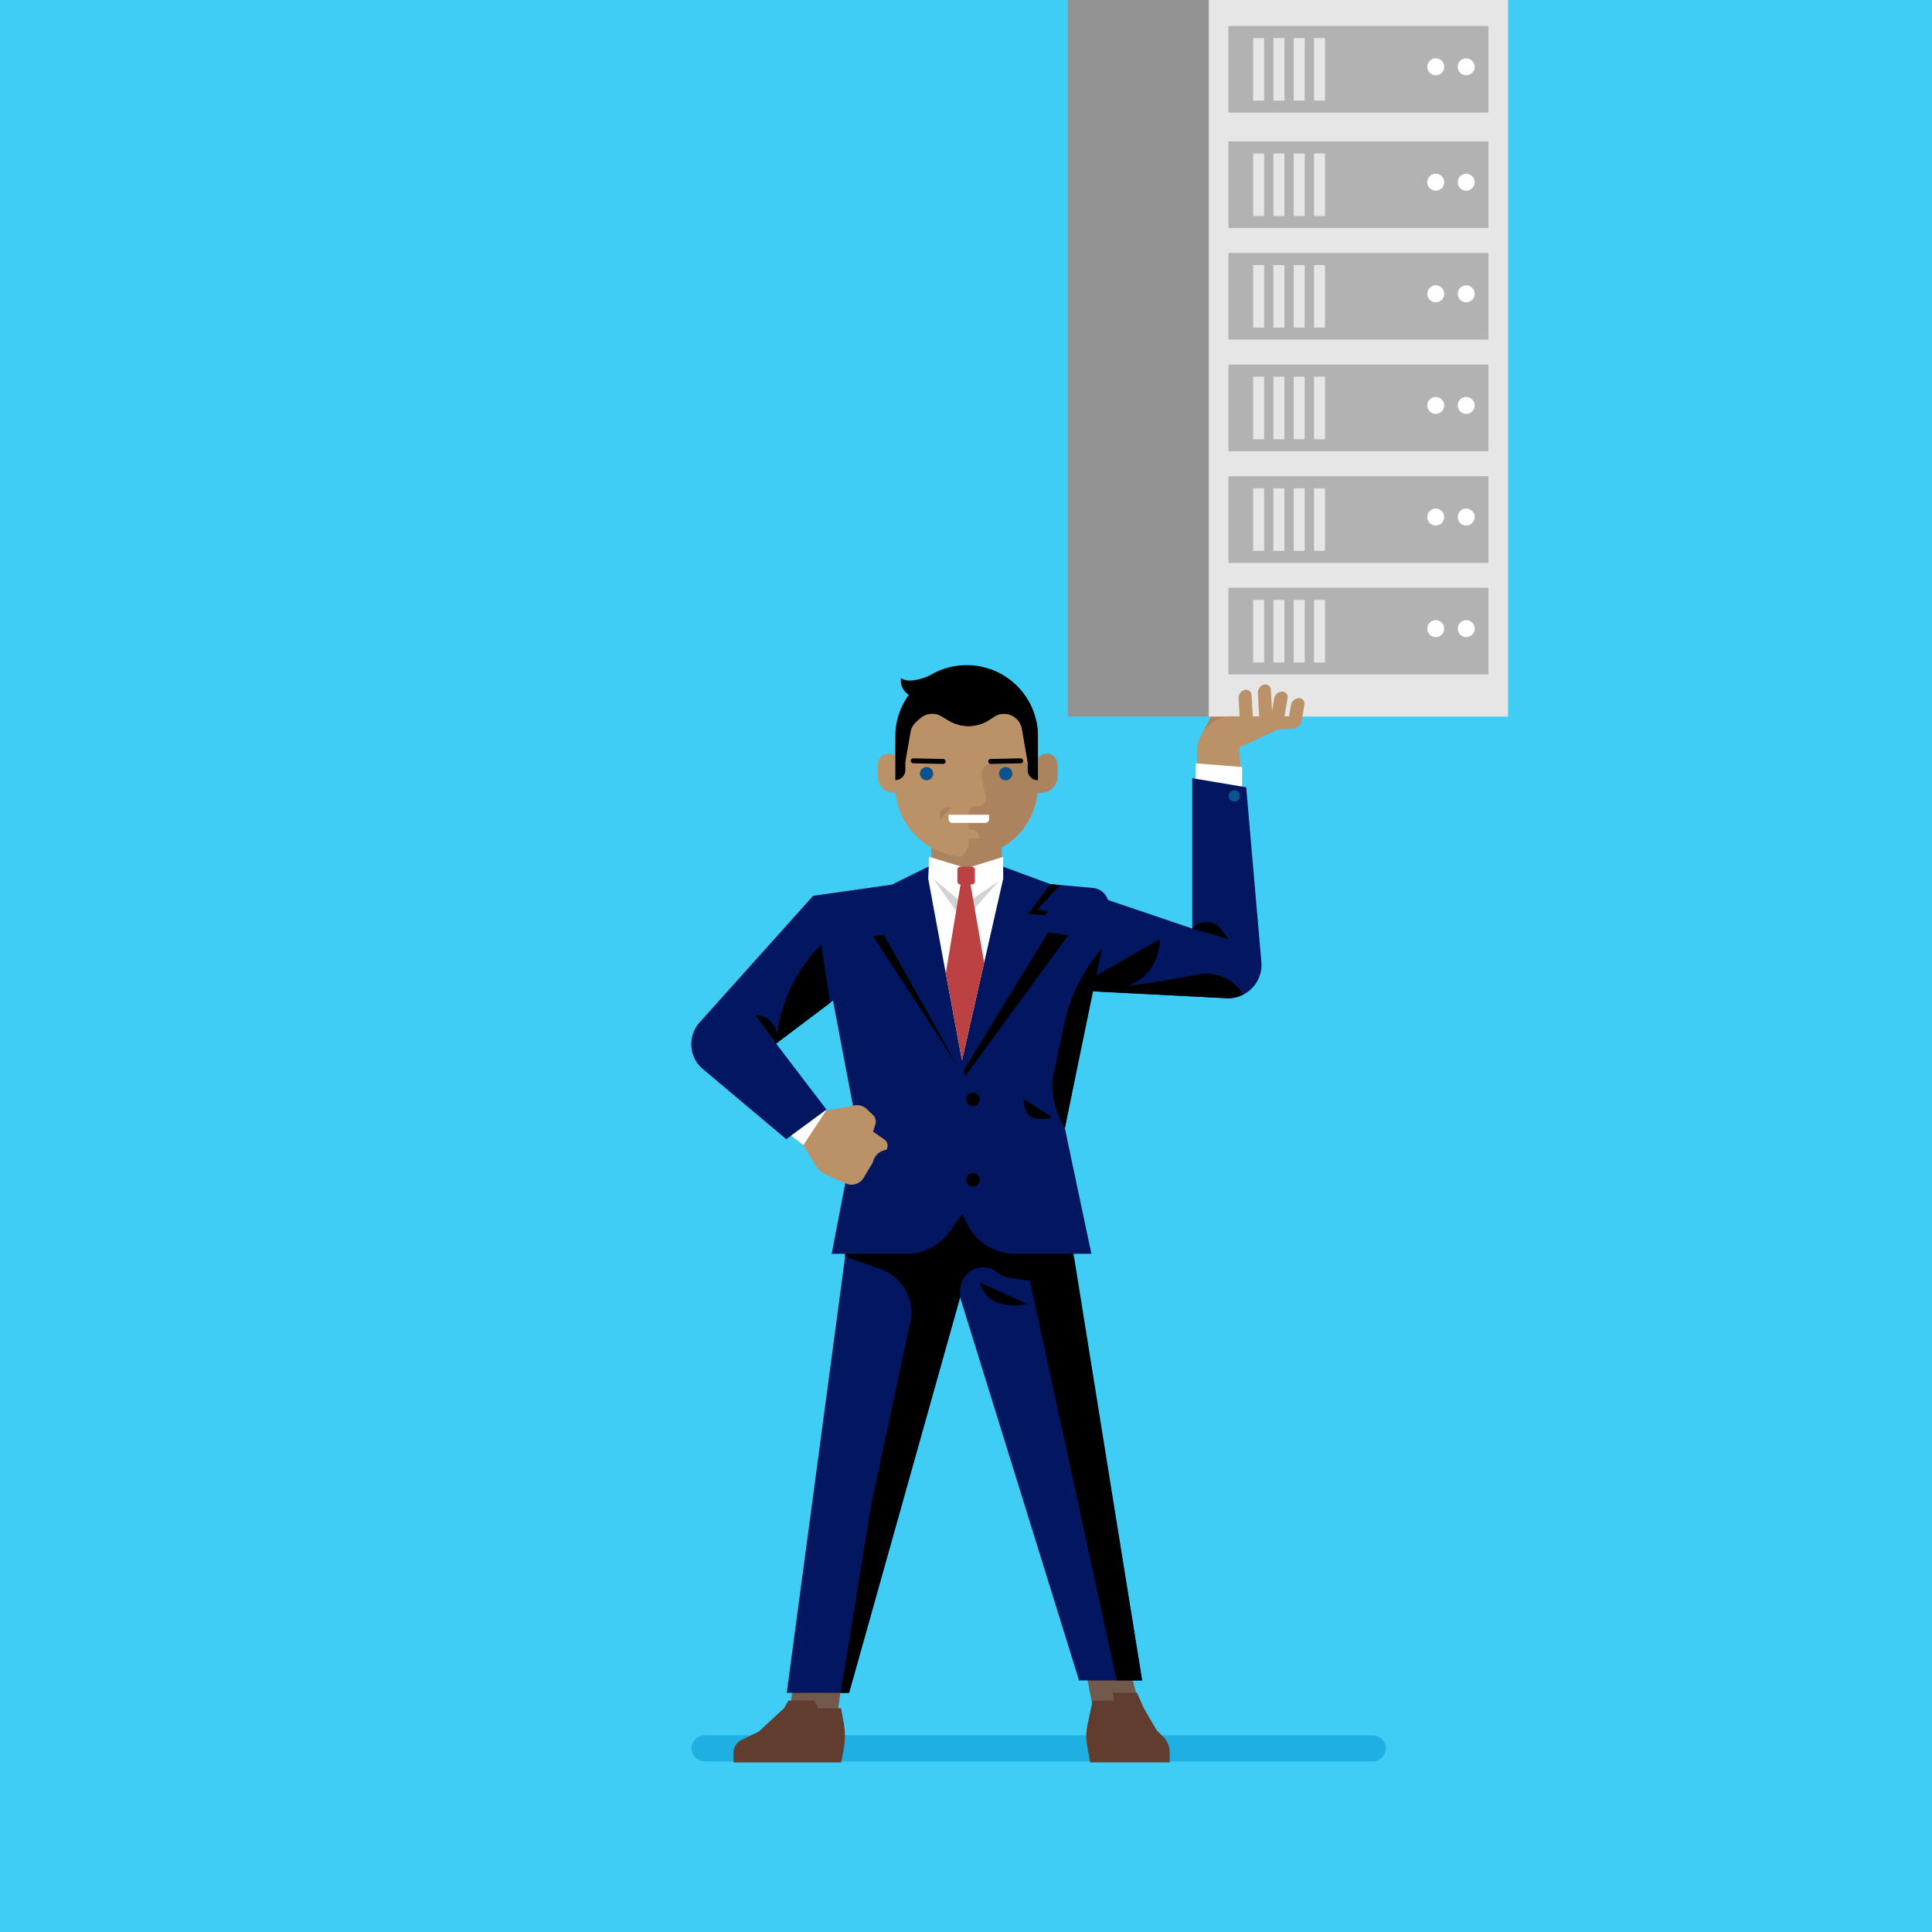 <svg xmlns="http://www.w3.org/2000/svg" viewBox="0 0 300 300"><title>MSC17-business-009</title><path d="M300,0V300H0V0Z" fill="#40cdf5"/><polygon points="186.662 113.904 189.045 109.356 195.384 110.757 192.534 114.732 186.662 113.904" fill="#ab845f"/><rect x="165.826" width="22.936" height="111.27" fill="#939393"/><rect x="187.692" width="46.478" height="111.27" fill="#e6e6e6"/><path d="M201.682,108.418a1.278,1.278,0,0,0-1.211,1.034l-.3,1.781h-.721l.48-2.811a.85.85,0,0,0-.858-1.035,1.28,1.28,0,0,0-1.211,1.035l-.341,2-.183-3.3a.849.849,0,0,0-1.062-.823,1.277,1.277,0,0,0-.956,1.273l.2,3.657h-.991l-.181-3.274a.85.85,0,0,0-1.062-.823,1.276,1.276,0,0,0-.956,1.273l.156,2.824H191.1a5.643,5.643,0,0,0-5.219,4.833v12.012h7.2l-.64-12.012,5.991-2.793,2.324-.132a1.471,1.471,0,0,0,1.367-1.221l.421-2.468a.85.85,0,0,0-.858-1.034" fill="#bb9167"/><path d="M190.743,35.405H231.12V21.95H190.743Zm5.549-1.86h-1.707V23.829h1.707Zm3.151,0h-1.707V23.829h1.707Zm3.152,0h-1.707V23.829H202.6Zm3.15,0h-1.707V23.829h1.707Z" fill="#b2b2b2"/><path d="M226.359,28.293a1.313,1.313,0,1,0,1.313-1.312,1.312,1.312,0,0,0-1.313,1.312" fill="#fff"/><path d="M221.632,28.293a1.313,1.313,0,1,0,1.313-1.312,1.313,1.313,0,0,0-1.313,1.312" fill="#fff"/><path d="M190.743,17.484H231.12V4.029H190.743Zm5.549-1.86h-1.707V5.908h1.707Zm3.151,0h-1.707V5.908h1.707Zm3.152,0h-1.707V5.908H202.6Zm3.15,0h-1.707V5.908h1.707Z" fill="#b2b2b2"/><path d="M226.359,10.372a1.313,1.313,0,1,0,1.313-1.312,1.313,1.313,0,0,0-1.313,1.312" fill="#fff"/><path d="M221.632,10.372a1.313,1.313,0,1,0,1.313-1.312,1.313,1.313,0,0,0-1.313,1.312" fill="#fff"/><path d="M190.743,52.736H231.12V39.282H190.743Zm5.549-1.86h-1.707V41.16h1.707Zm3.151,0h-1.707V41.16h1.707Zm3.152,0h-1.707V41.16H202.6Zm3.15,0h-1.707V41.16h1.707Z" fill="#b2b2b2"/><path d="M226.359,45.624a1.313,1.313,0,1,0,1.313-1.313,1.313,1.313,0,0,0-1.313,1.313" fill="#fff"/><path d="M221.632,45.624a1.313,1.313,0,1,0,1.313-1.313,1.313,1.313,0,0,0-1.313,1.313" fill="#fff"/><path d="M190.743,70.066H231.12V56.612H190.743Zm5.549-1.86h-1.707V58.491h1.707Zm3.151,0h-1.707V58.491h1.707Zm3.152,0h-1.707V58.491H202.6Zm3.15,0h-1.707V58.491h1.707Z" fill="#b2b2b2"/><path d="M226.359,62.954a1.313,1.313,0,1,0,1.313-1.312,1.313,1.313,0,0,0-1.313,1.312" fill="#fff"/><path d="M221.632,62.954a1.313,1.313,0,1,0,1.313-1.312,1.313,1.313,0,0,0-1.313,1.312" fill="#fff"/><path d="M190.743,87.4H231.12V73.942H190.743Zm5.549-1.86h-1.707V75.822h1.707Zm3.151,0h-1.707V75.822h1.707Zm3.152,0h-1.707V75.822H202.6Zm3.15,0h-1.707V75.822h1.707Z" fill="#b2b2b2"/><path d="M226.359,80.285a1.313,1.313,0,1,0,1.313-1.313,1.313,1.313,0,0,0-1.313,1.313" fill="#fff"/><path d="M221.632,80.285a1.313,1.313,0,1,0,1.313-1.313,1.314,1.314,0,0,0-1.313,1.313" fill="#fff"/><path d="M190.743,104.728H231.12V91.273H190.743Zm5.549-1.86h-1.707V93.152h1.707Zm3.151,0h-1.707V93.152h1.707Zm3.152,0h-1.707V93.152H202.6Zm3.15,0h-1.707V93.152h1.707Z" fill="#b2b2b2"/><path d="M226.359,97.616a1.313,1.313,0,1,0,1.313-1.313,1.313,1.313,0,0,0-1.313,1.313" fill="#fff"/><path d="M221.632,97.616a1.313,1.313,0,1,0,1.313-1.313,1.313,1.313,0,0,0-1.313,1.313" fill="#fff"/><path d="M150.094,133.034h0a11.067,11.067,0,0,1-11.067-11.068v-5.615a11.068,11.068,0,1,1,22.135,0v5.615a11.068,11.068,0,0,1-11.068,11.068" fill="#bb9167"/><path d="M150.094,105.282a11.068,11.068,0,0,0-11.067,11.069v1.043a1.678,1.678,0,0,0-2.721,1.321v1.854a2.54,2.54,0,0,0,2.54,2.54h.239a11.068,11.068,0,0,0,22.077-1.143v-5.615a11.068,11.068,0,0,0-11.068-11.069" fill="#bb9167"/><path d="M162.534,117.03a1.684,1.684,0,0,0-1.666,1.439l-.237,1.6a2.547,2.547,0,0,0-2.138-1.881h-3.361c-1.561,0-2.977,1-2.662,2.528l.6,2.93a1.306,1.306,0,0,1-1.278,1.569h-.286a1.071,1.071,0,0,0-1.072,1.071v2.482h.258a1.416,1.416,0,0,1,1.415,1.415h-1.673v.464a2.94,2.94,0,0,1-1.067,2.267l-.095.078c.007,0,.014.009.022.011a11.025,11.025,0,0,1-4.658-1.414v3.274h10.91v-3.27a11.069,11.069,0,0,0,5.548-8.485h.581a2.54,2.54,0,0,0,2.54-2.54v-1.855a1.684,1.684,0,0,0-1.684-1.684" fill="#ab845f"/><path d="M144.906,120.134a1.029,1.029,0,1,1-1.029-1.029,1.03,1.03,0,0,1,1.029,1.029" fill="#09538f"/><path d="M157.191,120.134a1.03,1.03,0,1,1-1.029-1.029,1.03,1.03,0,0,1,1.029,1.029" fill="#09538f"/><path d="M147.288,126.512h6.3v.634a.6.6,0,0,1-.548.635h-5.2a.6.6,0,0,1-.548-.635Z" fill="#fff"/><path d="M146.466,118.623h-.008l-4.663-.1a.385.385,0,0,1-.378-.394.393.393,0,0,1,.393-.377l4.663.1a.386.386,0,0,1-.007.771"/><path d="M153.83,118.623a.386.386,0,0,1-.008-.771l4.663-.1a.4.4,0,0,1,.393.377.384.384,0,0,1-.377.394l-4.663.1Z"/><path d="M147.787,125.409,146,127.194s-.627-2.138,1.784-1.785" fill="#ab845f"/><path d="M150.094,103.283a10.994,10.994,0,0,0-5.623,1.547c-.021.009-.041.013-.064.024-1.26.65-3.585,1.227-4.5.429a2.623,2.623,0,0,0,1.215,2.607,11,11,0,0,0-2.093,6.46v6.781a1.553,1.553,0,0,0,1.553-1.554v-1.244l.8-4.619a2.842,2.842,0,0,1,.907-1.636l.575-.513a2.839,2.839,0,0,1,3.078-.463l1.394.818a5.944,5.944,0,0,0,3.01.817h.045a5.95,5.95,0,0,0,3.235-.956l1.014-.657a2.841,2.841,0,0,1,4.06,2.062l.892,5.147v1.244a1.553,1.553,0,0,0,1.553,1.554h.022V114.35a11.067,11.067,0,0,0-11.068-11.067"/><path d="M153.849,103.951l.134.232a4.739,4.739,0,0,1,.635,2.37v.708a4.748,4.748,0,0,1-3.513,4.58l-2.43.651a5.892,5.892,0,0,0,1.666.245h.045a5.947,5.947,0,0,0,3.235-.956l1.014-.657a2.841,2.841,0,0,1,4.06,2.062l.892,5.147v1.244a1.553,1.553,0,0,0,1.554,1.554h.02v-6.78a11.058,11.058,0,0,0-7.312-10.4"/><path d="M213.18,273.51H109.374a2.027,2.027,0,0,1,0-4.053H213.18a2.027,2.027,0,0,1,0,4.053" fill="#1db0e0"/><polygon points="185.636 121.614 185.636 118.526 192.872 119.105 192.872 124.074 185.636 121.614" fill="#fff"/><polygon points="169.669 264.988 168.691 259.907 175.65 259.907 176.936 264.988 169.669 264.988" fill="#72594b"/><polygon points="130.046 266.081 130.69 261.386 123.219 261.386 122.545 266.081 130.046 266.081" fill="#72594b"/><path d="M193.508,122.246l-8.376-1.405v23.344l-13.088-4.437a2.7,2.7,0,0,0-2.322-1.866l-6.6-.591-7.344-2.706-1.1.275-1.091.288-5.278.814-2.38-.621-.818-.193-.977-.563-5.644,2.777-12.236,1.746L108.7,158.691a5.062,5.062,0,0,0,.256,7.154L122.1,176.9l6.238-4.6-7.821-10.254,8.83-6.668,3.659,19.244-3.859,20.068h2.145l-9.126,68.172h9.682l17.238-61.411,18.47,59.487h9.791l-10.813-66.248h2.938l-4.121-19.5,4.23-21.265,20.5,1.055a5.2,5.2,0,0,0,5.8-5.424Z" fill="#021760"/><path d="M166.7,194.688H157.6a8.228,8.228,0,0,1-7.37-4.573l-.8-1.609-2,2.77a8.224,8.224,0,0,1-6.669,3.412h-9.52l-.077.406,5.563,1.97a7.2,7.2,0,0,1,4.5,8.833l-5.974,27.9-4.7,29.066h1.286l17.239-61.411.024-1.138a3.555,3.555,0,0,1,5.68-2.8l.051.042a4.2,4.2,0,0,0,2.13.918l2.95.377L173.4,260.936h3.949Z"/><path d="M155.776,133.048l-4.765,1.485a2.712,2.712,0,0,1-1.834,0l-4.893-1.485-.15,3.4,5.24,28.219,6.373-28.093h.029Z" fill="#fff"/><polygon points="148.812 139.684 144.906 136.448 148.536 141.557 148.812 139.684" fill="#d2d2d2"/><polygon points="150.85 139.703 155.133 136.779 150.997 141.438 150.85 139.703" fill="#d2d2d2"/><path d="M150.924,137.338h-1.81a.45.45,0,0,1-.449-.449v-1.854a.45.45,0,0,1,.449-.45h1.81a.451.451,0,0,1,.45.45v1.854a.45.45,0,0,1-.45.449" fill="#bb4143"/><polygon points="162.74 144.793 149.655 166.177 149.837 167.16 165.873 145.219 162.74 144.793"/><polygon points="164.648 137.428 163.119 137.29 160.31 141.019 159.57 141.938 162.309 142.086 162.787 141.556 161.117 141.194 164.648 137.428"/><path d="M137.33,176.937l-.837-.576a1.3,1.3,0,0,0-.107-.086l-.46-.3-.164-.113c-.014-.01-.029-.015-.043-.024l-.143-.094.359-1.214a1.377,1.377,0,0,0-.37-1.386l-.984-.938a2.179,2.179,0,0,0-1.912-.563l-4.407.848-5.4,3.85,1.886,1.471,1.9,3.152a3.658,3.658,0,0,0,1.635,1.446l3.031,1.356a2.207,2.207,0,0,0,2.81-.905l1.411-2.353a2.48,2.48,0,0,1,2.094-1.961,1.155,1.155,0,0,0-.3-1.606" fill="#bb9167"/><polygon points="128.262 172.486 124.746 177.808 122.861 176.337 128.198 172.403 128.262 172.486" fill="#fff"/><path d="M152.13,170.711a1.052,1.052,0,1,1-1.051-1.052,1.051,1.051,0,0,1,1.051,1.052"/><path d="M152.13,183.2a1.052,1.052,0,1,1-1.051-1.052,1.051,1.051,0,0,1,1.051,1.052"/><path d="M152.13,199.152l7.44,3.345s-6.133,1.479-7.44-3.345"/><path d="M186.055,151.316c-2.95.556-6.98,1.256-10.983,1.765,5.218-1.783,5.016-7.252,5.016-7.252l-9.846,5.651.877-4.251-.856,1.079a25.609,25.609,0,0,0-5.018,10.74l-1.3,6.277c-1.748,5,1.4,9.863,1.4,9.863l4.385-21.257,20.342,1.047a5.144,5.144,0,0,0,3-.556,6.772,6.772,0,0,0-7.022-3.106"/><path d="M180.568,269.618l-.93-.9-2.027-3.473-1.052-2.385h-3.745l.136,1.228h-3.282l-.77,3.571a9.269,9.269,0,0,0-.056,3.609l.441,2.4h12.348v-1.542a3.493,3.493,0,0,0-1.063-2.511" fill="#613d30"/><path d="M131,267.475l-.4-2.23h-3.606l-.5-1.192h-4.074l-.667,1.192-3.948,3.647-2.637,1.276a2.191,2.191,0,0,0-1.26,1.961v1.542h16.7l.365-1.859a11.755,11.755,0,0,0,.035-4.337" fill="#613d30"/><path d="M163.359,173.466l-4.387-2.8s-.389,4.225,4.387,2.8"/><path d="M185.133,144.184l5.632,1.646-1.179-1.549a2.847,2.847,0,0,0-4.453-.1"/><path d="M192.534,123.591a.869.869,0,1,1-.869-.868.869.869,0,0,1,.869.868" fill="#09538f"/><path d="M127.508,146.7l-.023.022a24.053,24.053,0,0,0-6.84,14.047,3.37,3.37,0,0,0-3.363-3.167h0l3.238,4.444,8.384-6.332Z"/><polygon points="137.246 145.163 135.58 145.383 148.568 165.325 137.246 145.163"/><polygon points="149.374 164.667 152.817 149.493 150.63 136.922 149.22 136.922 146.86 151.128 149.374 164.667" fill="#bb4143"/></svg>